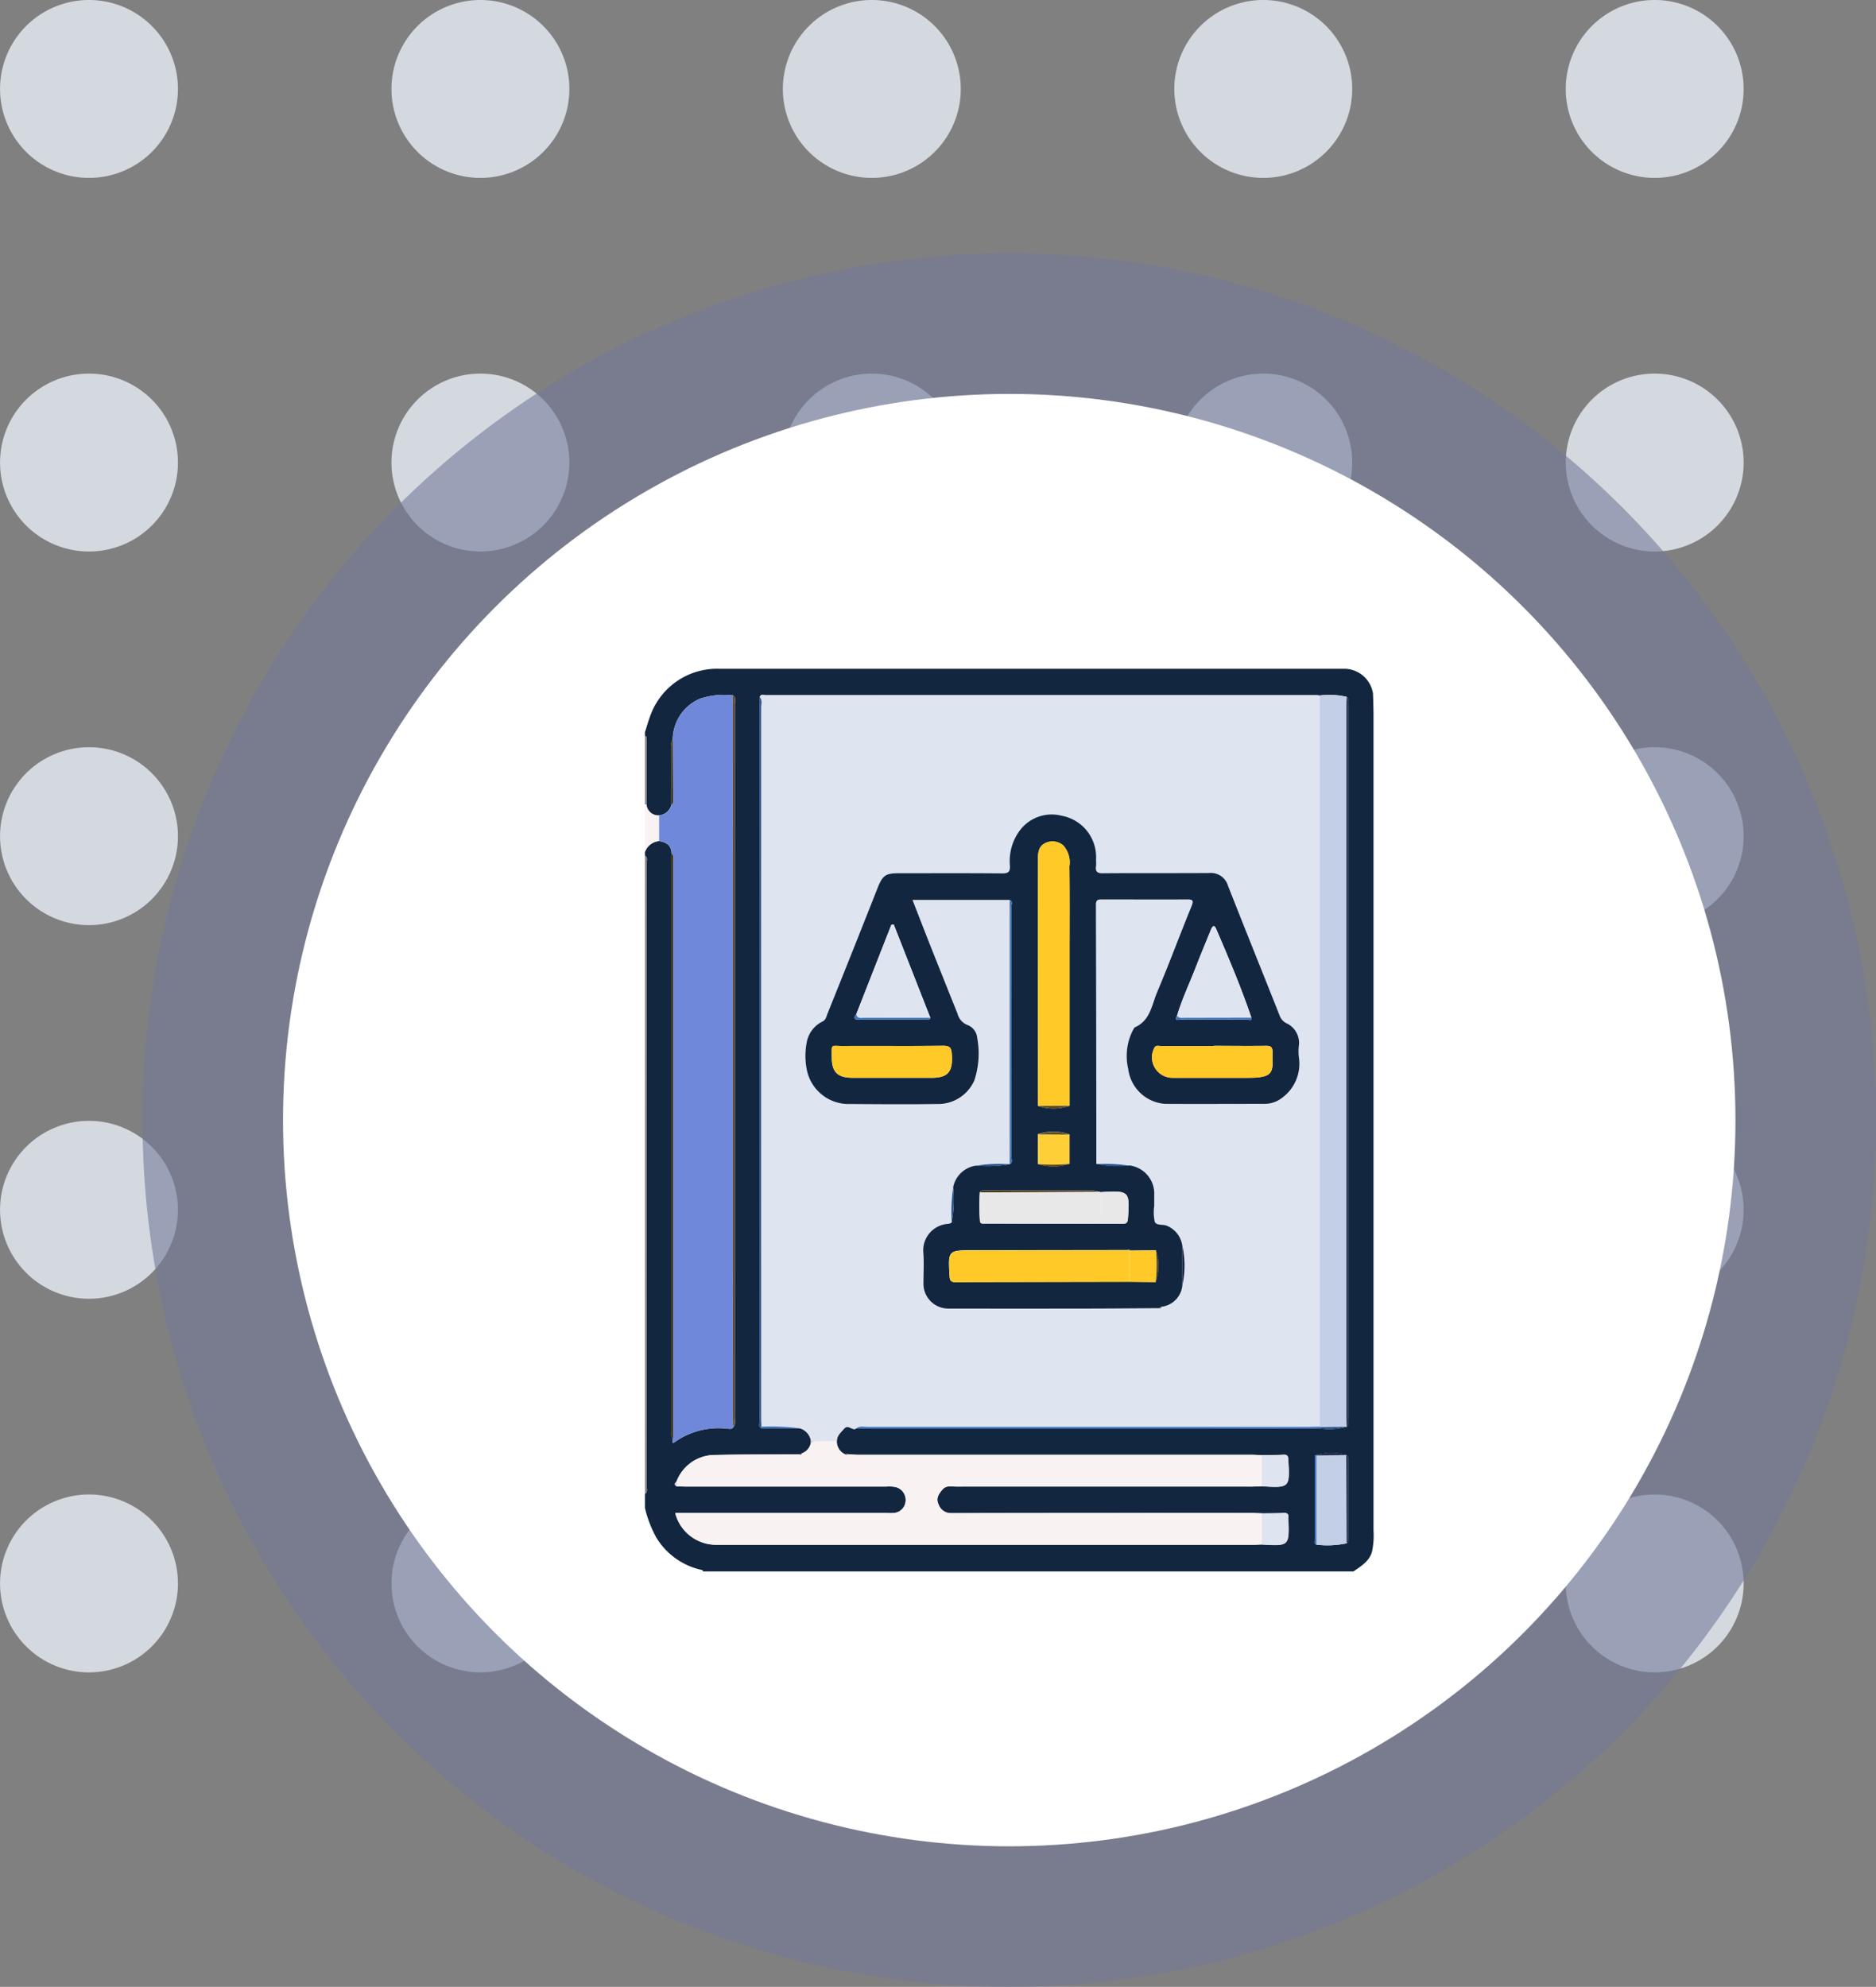 <svg xmlns="http://www.w3.org/2000/svg" xmlns:xlink="http://www.w3.org/1999/xlink" width="77.844" height="82.446" viewBox="0 0 77.844 82.446">
  <rect x="0" y="0" width="77.844" height="82.446" fill="#808080" stroke="none"/>
  <defs>
    <clipPath id="clip-path">
      <rect id="Rectángulo_351069" data-name="Rectángulo 351069" width="30.234" height="37.457" fill="none"/>
    </clipPath>
  </defs>
  <g id="Grupo_1117413" data-name="Grupo 1117413" transform="translate(-858.421 -205.369)">
    <g id="Grupo_1117409" data-name="Grupo 1117409" transform="translate(397.354 123.133)">
      <path id="Trazado_113640" data-name="Trazado 113640" d="M1474.307,265.333a3.691,3.691,0,1,1-3.691-3.691,3.691,3.691,0,0,1,3.691,3.691" transform="translate(-1005.856 -179.406)" fill="#d4d9e0"/>
      <path id="Trazado_113641" data-name="Trazado 113641" d="M1525.982,265.333a3.691,3.691,0,1,1-3.691-3.691,3.691,3.691,0,0,1,3.691,3.691" transform="translate(-1041.289 -179.406)" fill="#d4d9e0"/>
      <path id="Trazado_113642" data-name="Trazado 113642" d="M1577.657,265.333a3.691,3.691,0,1,1-3.691-3.691,3.691,3.691,0,0,1,3.691,3.691" transform="translate(-1076.723 -179.406)" fill="#d4d9e0"/>
      <path id="Trazado_113643" data-name="Trazado 113643" d="M1629.332,265.333a3.691,3.691,0,1,1-3.691-3.691,3.691,3.691,0,0,1,3.691,3.691" transform="translate(-1112.155 -179.406)" fill="#d4d9e0"/>
      <path id="Trazado_113644" data-name="Trazado 113644" d="M1681.007,265.333a3.691,3.691,0,1,1-3.691-3.691,3.691,3.691,0,0,1,3.691,3.691" transform="translate(-1147.588 -179.406)" fill="#d4d9e0"/>
      <path id="Trazado_113645" data-name="Trazado 113645" d="M1474.307,314.659a3.691,3.691,0,1,1-3.691-3.691,3.691,3.691,0,0,1,3.691,3.691" transform="translate(-1005.856 -213.229)" fill="#d4d9e0"/>
      <path id="Trazado_113646" data-name="Trazado 113646" d="M1525.982,314.659a3.691,3.691,0,1,1-3.691-3.691,3.691,3.691,0,0,1,3.691,3.691" transform="translate(-1041.289 -213.229)" fill="#d4d9e0"/>
      <path id="Trazado_113647" data-name="Trazado 113647" d="M1577.657,314.659a3.691,3.691,0,1,1-3.691-3.691,3.691,3.691,0,0,1,3.691,3.691" transform="translate(-1076.723 -213.229)" fill="#d4d9e0"/>
      <path id="Trazado_113648" data-name="Trazado 113648" d="M1629.332,314.659a3.691,3.691,0,1,1-3.691-3.691,3.691,3.691,0,0,1,3.691,3.691" transform="translate(-1112.155 -213.229)" fill="#d4d9e0"/>
      <path id="Trazado_113649" data-name="Trazado 113649" d="M1681.007,314.659a3.691,3.691,0,1,1-3.691-3.691,3.691,3.691,0,0,1,3.691,3.691" transform="translate(-1147.588 -213.229)" fill="#d4d9e0"/>
      <path id="Trazado_113650" data-name="Trazado 113650" d="M1474.307,363.985a3.691,3.691,0,1,1-3.691-3.691,3.691,3.691,0,0,1,3.691,3.691" transform="translate(-1005.856 -247.051)" fill="#d4d9e0"/>
      <path id="Trazado_113651" data-name="Trazado 113651" d="M1525.982,363.985a3.691,3.691,0,1,1-3.691-3.691,3.691,3.691,0,0,1,3.691,3.691" transform="translate(-1041.289 -247.051)" fill="#d4d9e0"/>
      <path id="Trazado_113652" data-name="Trazado 113652" d="M1577.657,363.985a3.691,3.691,0,1,1-3.691-3.691,3.691,3.691,0,0,1,3.691,3.691" transform="translate(-1076.723 -247.051)" fill="#d4d9e0"/>
      <path id="Trazado_113653" data-name="Trazado 113653" d="M1629.332,363.985a3.691,3.691,0,1,1-3.691-3.691,3.691,3.691,0,0,1,3.691,3.691" transform="translate(-1112.155 -247.051)" fill="#d4d9e0"/>
      <path id="Trazado_113654" data-name="Trazado 113654" d="M1681.007,363.985a3.691,3.691,0,1,1-3.691-3.691,3.691,3.691,0,0,1,3.691,3.691" transform="translate(-1147.588 -247.051)" fill="#d4d9e0"/>
      <path id="Trazado_113655" data-name="Trazado 113655" d="M1474.307,413.312a3.691,3.691,0,1,1-3.691-3.691,3.691,3.691,0,0,1,3.691,3.691" transform="translate(-1005.856 -280.874)" fill="#d4d9e0"/>
      <path id="Trazado_113656" data-name="Trazado 113656" d="M1525.982,413.312a3.691,3.691,0,1,1-3.691-3.691,3.691,3.691,0,0,1,3.691,3.691" transform="translate(-1041.289 -280.874)" fill="#d4d9e0"/>
      <path id="Trazado_113657" data-name="Trazado 113657" d="M1577.657,413.312a3.691,3.691,0,1,1-3.691-3.691,3.691,3.691,0,0,1,3.691,3.691" transform="translate(-1076.723 -280.874)" fill="#d4d9e0"/>
      <path id="Trazado_113658" data-name="Trazado 113658" d="M1629.332,413.312a3.691,3.691,0,1,1-3.691-3.691,3.691,3.691,0,0,1,3.691,3.691" transform="translate(-1112.155 -280.874)" fill="#d4d9e0"/>
      <path id="Trazado_113659" data-name="Trazado 113659" d="M1681.007,413.312a3.691,3.691,0,1,1-3.691-3.691,3.691,3.691,0,0,1,3.691,3.691" transform="translate(-1147.588 -280.874)" fill="#d4d9e0"/>
      <path id="Trazado_113660" data-name="Trazado 113660" d="M1474.307,462.638a3.691,3.691,0,1,1-3.691-3.691,3.691,3.691,0,0,1,3.691,3.691" transform="translate(-1005.856 -314.696)" fill="#d4d9e0"/>
      <path id="Trazado_113661" data-name="Trazado 113661" d="M1525.982,462.638a3.691,3.691,0,1,1-3.691-3.691,3.691,3.691,0,0,1,3.691,3.691" transform="translate(-1041.289 -314.696)" fill="#d4d9e0"/>
      <path id="Trazado_113662" data-name="Trazado 113662" d="M1577.657,462.638a3.691,3.691,0,1,1-3.691-3.691,3.691,3.691,0,0,1,3.691,3.691" transform="translate(-1076.723 -314.696)" fill="#d4d9e0"/>
      <path id="Trazado_113663" data-name="Trazado 113663" d="M1629.332,462.638a3.691,3.691,0,1,1-3.691-3.691,3.691,3.691,0,0,1,3.691,3.691" transform="translate(-1112.155 -314.696)" fill="#d4d9e0"/>
      <path id="Trazado_113664" data-name="Trazado 113664" d="M1681.007,462.638a3.691,3.691,0,1,1-3.691-3.691,3.691,3.691,0,0,1,3.691,3.691" transform="translate(-1147.588 -314.696)" fill="#d4d9e0"/>
    </g>
    <g id="Grupo_1015138" data-name="Grupo 1015138" transform="translate(-104 80.883)">
      <circle id="Elipse_8447" data-name="Elipse 8447" cx="35.966" cy="35.966" r="35.966" transform="translate(968.333 135)" fill="#727997" opacity="0.588"/>
      <circle id="Elipse_8448" data-name="Elipse 8448" cx="30.134" cy="30.134" r="30.134" transform="translate(974.165 140.832)" fill="#fff"/>
      <g id="Grupo_1014662" data-name="Grupo 1014662" transform="translate(989.182 152.237)">
        <g id="Grupo_1014661" data-name="Grupo 1014661" clip-path="url(#clip-path)">
          <path id="Trazado_728076" data-name="Trazado 728076" d="M0,34.823v-.585c.136-.086.07-.222.07-.332Q.075,21,.07,8.086c0-.11.067-.246-.07-.331V7.609a.676.676,0,0,1,.589-.458c.3.048.516.178.514.523,0,.024,0,.049,0,.073q0,11.956,0,23.912c0,.107-.028.222.06.313-.07.218.026.152.13.077a3.155,3.155,0,0,1,2.082-.521c.1.005.222.057.3-.067.11-.127.059-.28.059-.421q0-14.765,0-29.53c0-.135.071-.295-.079-.405a3.169,3.169,0,0,0-1.379.141A1.861,1.861,0,0,0,1.154,2.925.368.368,0,0,0,1.1,3.2q0,1.219,0,2.439a.579.579,0,0,1-.516.444.489.489,0,0,1-.518-.446Q.07,4.317.072,3c0-.076.043-.174-.072-.215V2.634c.091-.273.164-.554.275-.819A2.942,2.942,0,0,1,3.057,0Q15.979,0,28.9,0c.049,0,.1,0,.146,0A1.214,1.214,0,0,1,30.21,1.018q.022.51.022,1.02,0,14.334,0,28.667c0,1.682,0,3.364,0,5.046a3.2,3.2,0,0,1-.066.9c-.116.395-.456.586-.762.806H2.414c-.011-.02-.02-.055-.034-.057A2.923,2.923,0,0,1,.47,36.047,4.915,4.915,0,0,1,0,34.823m29.107-2.19a2.218,2.218,0,0,0-1.308.009c0,1.164,0,2.328,0,3.492,0,.072-.054.175.07.212a3.825,3.825,0,0,0,1.254-.058.245.245,0,0,0,.061-.2q0-1.615,0-3.231c0-.083.011-.172-.077-.227l0,0m-1.1-1.111a2.623,2.623,0,0,0,1.1-.068l.012.008c.106-.114.062-.255.062-.384q0-14.762,0-29.524c0-.129.044-.27-.059-.385a3.1,3.1,0,0,0-1.11-.059c-.048,0-.1-.012-.145-.012q-11.425,0-22.849,0c-.082,0-.2-.068-.249.068,0,.049-.011.1-.011.146q0,14.959,0,29.918c0,.094-.07.223.075.286h1.6a.655.655,0,0,1,.457.539.052.052,0,0,0,0,.06.576.576,0,0,1-.375.442l-.083.044c-1.175.007-2.351,0-3.526.025a1.7,1.7,0,0,0-1.592,1.1c-.073.067-.122.135,0,.2.134,0,.267.012.4.012h8.3a1.462,1.462,0,0,1,.328.008.543.543,0,0,1,.48.538.532.532,0,0,1-.5.55,2.656,2.656,0,0,1-.292,0H1.256a1.756,1.756,0,0,0,1.68,1.318H25.268c.109,0,.219-.008.328-.012,1.14.063,1.14.063,1.1-1.064a.221.221,0,0,1,0-.036c.021-.152-.031-.218-.2-.209-.3.015-.6.012-.905.016-.134,0-.267-.013-.4-.013q-6.231,0-12.461.006a.545.545,0,0,1-.55-.364c-.116-.247,0-.427.158-.612s.381-.126.574-.127q6.139-.008,12.279,0c.134,0,.267-.009.4-.013,1.168.073,1.175.063,1.108-1.1-.009-.15-.036-.218-.2-.209-.3.016-.6.013-.9.018-.146-.005-.292-.015-.437-.015l-16.272,0c-.158,0-.316-.013-.474-.02-.036-.057-.059-.033-.078.013a.579.579,0,0,1-.375-.56c0-.231.165-.361.3-.517.177-.206.349.115.514-.017.146,0,.292.011.438.011q7.112,0,14.223,0,2.285,0,4.57-.008" fill="#12263f"/>
          <path id="Trazado_728077" data-name="Trazado 728077" d="M0,105.739c.137.086.07.221.07.331q.006,12.91,0,25.82c0,.11.067.246-.07.331Z" transform="translate(0 -97.984)" fill="#878383"/>
          <path id="Trazado_728078" data-name="Trazado 728078" d="M.589,78.281A.676.676,0,0,0,0,78.739V76.764l.034,0,.033.008a.489.489,0,0,0,.518.446l0,1.066" transform="translate(0 -71.13)" fill="#f8f2f2"/>
          <path id="Trazado_728079" data-name="Trazado 728079" d="M.067,40.768.034,40.76l-.034,0V37.911c.115.041.072.139.072.215,0,.881,0,1.762-.005,2.642" transform="translate(0 -35.131)" fill="#878383"/>
          <path id="Trazado_728080" data-name="Trazado 728080" d="M64.98,14.871c.051-.136.167-.068.249-.068q11.425-.006,22.849,0c.048,0,.1.008.145.012q0,11.477,0,22.953,0,3.691,0,7.383c-.17,0-.341.009-.511.009q-9.131,0-18.262,0c-.153,0-.318-.053-.458.06-.165.132-.337-.189-.514.017-.135.157-.3.286-.3.517l-.942.008-.127,0a.655.655,0,0,0-.457-.539,9.146,9.146,0,0,0-1.6-.068c0-.17-.01-.341-.01-.511q0-14.657,0-29.314c0-.152.057-.317-.058-.457M75.36,34.264a5.87,5.87,0,0,0-1.4.059,1.126,1.126,0,0,0-.954.89,7.348,7.348,0,0,0-.061,1.471.367.367,0,0,1-.122.056A1.1,1.1,0,0,0,71.764,37.9c.039.435.007.876.008,1.314a1.029,1.029,0,0,0,1.039,1.042q2.958,0,5.916,0c.949,0,1.9-.011,2.847-.017.047.016.06-.017.074-.05a.983.983,0,0,0,.877-.95,3.851,3.851,0,0,0,0-1.543,1.057,1.057,0,0,0-.621-.859c-.173-.091-.455,0-.53-.182a1.847,1.847,0,0,1-.02-.648c0-.158,0-.315,0-.473a1.176,1.176,0,0,0-1.024-1.21,6.456,6.456,0,0,0-1.379-.066q-.006-5.376-.017-10.753c0-.224.109-.22.269-.22,1.17,0,2.34.005,3.51,0,.236,0,.29.036.188.284-.485,1.182-.927,2.382-1.425,3.559-.223.528-.285,1.179-.918,1.46-.038.017-.056.075-.084.114a2.345,2.345,0,0,0-.2,1.617,1.658,1.658,0,0,0,1.541,1.45c1.353.009,2.706.005,4.059,0a1.209,1.209,0,0,0,.8-.262,1.754,1.754,0,0,0,.686-1.647,2.058,2.058,0,0,1,0-.547.9.9,0,0,0-.54-.9.576.576,0,0,1-.263-.311c-.711-1.794-1.433-3.584-2.14-5.38a.744.744,0,0,0-.79-.534c-1.463.014-2.925,0-4.388.011-.243,0-.33-.068-.3-.3a1.451,1.451,0,0,0,0-.256,1.745,1.745,0,0,0-1.43-1.832,1.652,1.652,0,0,0-1.7.569,2.112,2.112,0,0,0-.443,1.5c.01.253-.056.326-.317.324-1.438-.014-2.877-.007-4.315-.007-.528,0-.657.1-.852.592q-1.039,2.628-2.093,5.251c-.044.109-.059.242-.206.313a1.2,1.2,0,0,0-.653.883,2.928,2.928,0,0,0,.028,1.209,1.77,1.77,0,0,0,1.627,1.333c1.243,0,2.487.016,3.73,0a1.641,1.641,0,0,0,1.579-.988,3.556,3.556,0,0,0,.117-1.75.634.634,0,0,0-.419-.547.683.683,0,0,1-.4-.467q-.586-1.46-1.167-2.921c-.234-.59-.461-1.183-.7-1.794h4.034q0,5.482,0,10.963Z" transform="translate(-60.214 -13.701)" fill="#dee4f0"/>
          <path id="Trazado_728081" data-name="Trazado 728081" d="M7.983,20.956l0-1.066a.579.579,0,0,0,.516-.444.16.16,0,0,0,.067-.158q-.007-1.279-.015-2.558a1.861,1.861,0,0,1,1.115-1.679,3.168,3.168,0,0,1,1.379-.141c0,.158.009.317.009.475q0,14.7,0,29.407c0,.158.007.317.011.475-.076.123-.2.072-.3.067a3.155,3.155,0,0,0-2.082.521c-.1.075-.2.14-.13-.077,0-.048.011-.1.011-.145q0-11.926,0-23.852c0-.1.052-.222-.065-.3,0-.344-.214-.475-.514-.523" transform="translate(-7.394 -13.805)" fill="#6f88da"/>
          <path id="Trazado_728082" data-name="Trazado 728082" d="M22.893,437.037l.942-.008a.579.579,0,0,0,.376.56l.078-.013c.158.007.316.02.474.02l16.272,0c.146,0,.292.01.437.015q0,.645,0,1.291c-.134,0-.267.013-.4.013q-6.139,0-12.279,0c-.193,0-.408-.071-.574.127s-.274.366-.158.612a.545.545,0,0,0,.55.364q6.231-.015,12.461-.006c.134,0,.267.008.4.013v1.293c-.109,0-.219.012-.328.012H18.811a1.755,1.755,0,0,1-1.68-1.318H25.9a2.671,2.671,0,0,0,.292,0,.533.533,0,0,0,.5-.55.543.543,0,0,0-.48-.538,1.461,1.461,0,0,0-.328-.008h-8.3c-.134,0-.267-.008-.4-.012q0-.1,0-.2a1.7,1.7,0,0,1,1.592-1.1c1.175-.027,2.351-.019,3.526-.025.05.026.066-.009.083-.044a.576.576,0,0,0,.375-.442l.126-.057" transform="translate(-15.875 -404.977)" fill="#f8f2f2"/>
          <path id="Trazado_728083" data-name="Trazado 728083" d="M381.854,45.2q0-3.691,0-7.383,0-11.477,0-22.953a3.1,3.1,0,0,1,1.11.059c0,.122-.011.243-.011.365q0,14.782,0,29.563c0,.122.006.243.009.365l-.012-.008-1.087.015Z" transform="translate(-353.848 -13.75)" fill="#c3cfe6"/>
          <path id="Trazado_728084" data-name="Trazado 728084" d="M381.194,448.557a3.825,3.825,0,0,1-1.254.058q0-1.851,0-3.7l1.242-.012,0,0,.016,3.659" transform="translate(-352.074 -412.268)" fill="#c3cfe6"/>
          <path id="Trazado_728085" data-name="Trazado 728085" d="M64.661,15.945c.116.139.058.3.058.457q0,14.657,0,29.314c0,.17.006.341.009.511a.248.248,0,0,0,0,.067c-.145-.063-.075-.191-.075-.286q-.006-14.959,0-29.918c0-.049.007-.1.011-.146" transform="translate(-59.895 -14.776)" fill="#29538c"/>
          <path id="Trazado_728086" data-name="Trazado 728086" d="M49.757,45.415c0-.158-.011-.317-.011-.475q0-14.7,0-29.406c0-.158-.006-.317-.009-.475.15.11.079.27.079.405q.006,14.765,0,29.53c0,.141.051.294-.059.421" transform="translate(-46.088 -13.955)" fill="#594619"/>
          <path id="Trazado_728087" data-name="Trazado 728087" d="M396.9,46.236c0-.122-.009-.243-.009-.365q0-14.782,0-29.563c0-.122.007-.243.011-.365.1.115.059.256.059.385q0,14.762,0,29.524c0,.129.044.27-.062.384" transform="translate(-367.781 -14.774)" fill="#11213f"/>
          <path id="Trazado_728088" data-name="Trazado 728088" d="M14.923,104.624c.117.079.065.2.065.3q0,11.926,0,23.852c0,.048-.007.1-.011.145-.088-.091-.06-.206-.06-.313q0-11.956,0-23.912c0-.024,0-.049,0-.073" transform="translate(-13.82 -96.951)" fill="#403212"/>
          <path id="Trazado_728089" data-name="Trazado 728089" d="M349,479.026v-1.293c.3,0,.6,0,.905-.017.166-.009.218.058.2.209a.219.219,0,0,0,0,.036c.038,1.127.038,1.127-1.1,1.064" transform="translate(-323.403 -442.68)" fill="#dee4f0"/>
          <path id="Trazado_728090" data-name="Trazado 728090" d="M348.98,446.033q0-.645,0-1.291c.3-.005.6,0,.9-.018.166-.009.193.059.2.209.067,1.162.06,1.173-1.108,1.1" transform="translate(-323.385 -412.107)" fill="#dee4f0"/>
          <path id="Trazado_728091" data-name="Trazado 728091" d="M119.642,428.837c.14-.112.305-.059.458-.06q9.131,0,18.262,0c.17,0,.341-.006.511-.009l.013.022-.012.053q-2.285,0-4.57.008-7.112,0-14.223,0c-.146,0-.292-.007-.438-.011" transform="translate(-110.867 -397.319)" fill="#3c73b9"/>
          <path id="Trazado_728092" data-name="Trazado 728092" d="M378.923,445.021q0,1.851,0,3.7c-.123-.037-.069-.14-.07-.212,0-1.164,0-2.328,0-3.492l.033,0Z" transform="translate(-351.058 -412.377)" fill="#3c73b9"/>
          <path id="Trazado_728093" data-name="Trazado 728093" d="M396.844,448.557l-.016-3.659c.088.054.077.144.077.227q0,1.616,0,3.231a.245.245,0,0,1-.061.2" transform="translate(-367.724 -412.268)" fill="#11213f"/>
          <path id="Trazado_728094" data-name="Trazado 728094" d="M15,39.879q.008,1.279.015,2.558a.16.16,0,0,1-.067.158q0-1.219,0-2.439A.368.368,0,0,1,15,39.879" transform="translate(-13.845 -36.954)" fill="#403212"/>
          <path id="Trazado_728095" data-name="Trazado 728095" d="M65.877,428.862a.246.246,0,0,1,0-.068,9.147,9.147,0,0,1,1.6.068h-1.6" transform="translate(-61.045 -397.343)" fill="#3c73b9"/>
          <path id="Trazado_728096" data-name="Trazado 728096" d="M379.107,443.764l-.033-.006-.033,0a2.219,2.219,0,0,1,1.308-.009l-1.242.012" transform="translate(-351.242 -411.12)" fill="#11213f"/>
          <path id="Trazado_728097" data-name="Trazado 728097" d="M381.861,428.94l.012-.053,1.087-.015a2.624,2.624,0,0,1-1.1.068" transform="translate(-353.855 -397.418)" fill="#29538c"/>
          <path id="Trazado_728098" data-name="Trazado 728098" d="M17.006,459.856q0,.1,0,.2c-.123-.066-.074-.134,0-.2" transform="translate(-15.69 -426.129)" fill="#dbcee6"/>
          <path id="Trazado_728099" data-name="Trazado 728099" d="M93.972,437.107l-.126.057a.051.051,0,0,1,0-.06l.127,0" transform="translate(-86.954 -405.046)" fill="#dbcee6"/>
          <path id="Trazado_728100" data-name="Trazado 728100" d="M87.8,443.939c-.017.036-.033.071-.083.044l.083-.044" transform="translate(-81.287 -411.38)" fill="#333232"/>
          <path id="Trazado_728101" data-name="Trazado 728101" d="M113.725,444.065l-.078.013c.019-.046.042-.07.078-.013" transform="translate(-105.312 -411.465)" fill="#333232"/>
          <path id="Trazado_728102" data-name="Trazado 728102" d="M105.473,103.1c-.949.006-1.9.015-2.847.017q-2.958.005-5.916,0a1.029,1.029,0,0,1-1.039-1.043c0-.438.031-.879-.008-1.314A1.1,1.1,0,0,1,96.722,99.6a.367.367,0,0,0,.122-.056,5.3,5.3,0,0,0,.061-1.47,1.127,1.127,0,0,1,.954-.89,5.116,5.116,0,0,0,1.4-.059l-.007,0c.134-.07.07-.2.07-.293q.006-5.193,0-10.386c0-.094.066-.219-.071-.285H95.218c.238.612.465,1.2.7,1.795q.58,1.462,1.167,2.921a.682.682,0,0,0,.4.467.635.635,0,0,1,.419.547,3.557,3.557,0,0,1-.117,1.75,1.641,1.641,0,0,1-1.579.988c-1.243.02-2.487.006-3.73,0A1.77,1.77,0,0,1,90.852,93.3a2.929,2.929,0,0,1-.028-1.209,1.2,1.2,0,0,1,.653-.883c.147-.072.162-.2.206-.313q1.056-2.622,2.093-5.251c.2-.494.324-.592.852-.592,1.438,0,2.877-.007,4.315.006.261,0,.327-.07.317-.324a2.113,2.113,0,0,1,.443-1.5,1.652,1.652,0,0,1,1.7-.569,1.745,1.745,0,0,1,1.43,1.832,1.452,1.452,0,0,1,0,.256c-.034.236.053.306.3.3,1.463-.012,2.925,0,4.388-.011a.744.744,0,0,1,.79.534c.707,1.8,1.429,3.586,2.14,5.38a.574.574,0,0,0,.263.311.9.9,0,0,1,.54.9,2.058,2.058,0,0,0,0,.548,1.754,1.754,0,0,1-.686,1.647,1.208,1.208,0,0,1-.8.262c-1.353,0-2.706.008-4.059,0a1.658,1.658,0,0,1-1.541-1.451,2.345,2.345,0,0,1,.2-1.617c.028-.039.047-.1.084-.114.633-.281.695-.931.918-1.46.5-1.177.94-2.377,1.425-3.559.1-.248.048-.285-.188-.284-1.17.007-2.34,0-3.51,0-.16,0-.269,0-.269.22q.016,5.377.017,10.753a4.466,4.466,0,0,0,1.379.066,1.176,1.176,0,0,1,1.024,1.21c0,.158,0,.315,0,.473a1.847,1.847,0,0,0,.02.648c.075.186.357.091.53.182a1.057,1.057,0,0,1,.621.859q0,.771,0,1.543a.983.983,0,0,1-.877.95l-.074.05m-1.243-2.408c-.025-.036-.052-.038-.079,0l-6.39.009c-1.074,0-1.069,0-1,1.1.012.181.075.222.24.221q3.615-.011,7.229-.014l1.077.012a2,2,0,0,0,.012-1.314l-1.088.007Zm-2.5-4.8a2.068,2.068,0,0,0-1.306-.007q0,.619,0,1.238a2.032,2.032,0,0,0,1.311-.009q0-.611,0-1.222m-3.71,3.647c.027.02.054.056.082.056,1.949,0,3.9,0,5.847.005.165,0,.195-.072.206-.219.084-1.123.051-1.16-1.073-1.093a.263.263,0,0,0-.036.007l-.141-.028a.966.966,0,0,0-.208-.047q-2.21,0-4.42,0c-.094,0-.2-.024-.267.074a8,8,0,0,0,.01,1.245M92.885,90.9c-.17.218-.02.227.147.227q1.377,0,2.753,0c.064,0,.151.029.172-.077l-1.518-3.87-.1.016L92.885,90.9m16.392.147c-.424-1.254-.94-2.472-1.464-3.687-.094-.218-.174-.067-.228.068-.2.5-.407.987-.6,1.486-.262.686-.584,1.349-.793,2.056-.136.232.076.153.152.154q1.394.008,2.787,0c.043,0,.168.08.143-.076m-8.851,3.66a2.017,2.017,0,0,0,1.308-.006q0-3.123,0-6.245c0-1.23.009-2.459-.006-3.689a1.042,1.042,0,0,0-.249-.863.674.674,0,0,0-.77-.093c-.281.144-.282.439-.282.67-.013,3.408-.005,6.817,0,10.226m-6.095-1.168h1.425c.049,0,.1,0,.146,0,.758.024.994-.207.949-.943-.018-.286-.054-.389-.372-.385-1.388.02-2.777,0-4.165.011-.5,0-.447-.111-.445.473,0,.608.246.842.855.844.536,0,1.072,0,1.608,0m13.384-1.319c-.73,0-1.459,0-2.189,0-.09,0-.2-.046-.266.062a.848.848,0,0,0,.723,1.254c1.046,0,2.092,0,3.138,0,1.114,0,1.05-.225,1.038-1.05,0-.236-.078-.278-.291-.275-.717.012-1.435,0-2.152,0" transform="translate(-84.114 -76.567)" fill="#12263f"/>
          <path id="Trazado_728103" data-name="Trazado 728103" d="M206.4,130.841c.137.066.071.191.071.285q.006,5.193,0,10.386c0,.1.063.223-.07.293q0-5.482,0-10.963" transform="translate(-191.266 -121.245)" fill="#3c73b9"/>
          <path id="Trazado_728104" data-name="Trazado 728104" d="M304.176,328.686q0-.771,0-1.543a3.85,3.85,0,0,1,0,1.543" transform="translate(-281.865 -303.15)" fill="#11213f"/>
          <path id="Trazado_728105" data-name="Trazado 728105" d="M173.536,293.313a5.307,5.307,0,0,1-.061,1.47,7.343,7.343,0,0,1,.061-1.47" transform="translate(-160.745 -271.801)" fill="#29538c"/>
          <path id="Trazado_728106" data-name="Trazado 728106" d="M188.81,280.193a5.119,5.119,0,0,1-1.4.059,5.871,5.871,0,0,1,1.4-.059" transform="translate(-173.664 -259.631)" fill="#29538c"/>
          <path id="Trazado_728107" data-name="Trazado 728107" d="M256.812,280.261a4.47,4.47,0,0,1-1.379-.066,6.457,6.457,0,0,1,1.379.066" transform="translate(-236.699 -259.639)" fill="#29538c"/>
          <path id="Trazado_728108" data-name="Trazado 728108" d="M291.228,361.183l.074-.05c-.014.033-.028.066-.074.05" transform="translate(-269.869 -334.647)" fill="#181818"/>
          <path id="Trazado_728109" data-name="Trazado 728109" d="M222.356,108.637c0-3.409-.01-6.817,0-10.226,0-.231,0-.527.282-.67a.674.674,0,0,1,.77.093,1.042,1.042,0,0,1,.249.863c.016,1.229.007,2.459.006,3.689q0,3.123,0,6.245l-1.308.006" transform="translate(-206.044 -90.498)" fill="#ffca28"/>
          <path id="Trazado_728110" data-name="Trazado 728110" d="M179.614,330.269q-3.615.005-7.229.014c-.165,0-.228-.041-.24-.221-.072-1.1-.077-1.1,1-1.1l6.39-.008.079,0,0,.019q0,.648,0,1.295" transform="translate(-159.495 -304.826)" fill="#ffca28"/>
          <path id="Trazado_728111" data-name="Trazado 728111" d="M108.161,214.614c-.536,0-1.072,0-1.608,0-.609,0-.853-.236-.855-.844,0-.583-.059-.47.445-.473,1.388-.007,2.777.009,4.165-.011.319,0,.355.1.372.385.045.737-.191.968-.949.943-.049,0-.1,0-.146,0h-1.425" transform="translate(-97.943 -197.643)" fill="#ffca28"/>
          <path id="Trazado_728112" data-name="Trazado 728112" d="M301.078,149.368c.209-.707.53-1.37.793-2.056.191-.5.4-.989.6-1.486.053-.135.134-.286.228-.068.523,1.214,1.039,2.433,1.464,3.687q-1.392,0-2.784.006c-.105,0-.221.025-.3-.083" transform="translate(-278.996 -134.967)" fill="#dee4f0"/>
          <path id="Trazado_728113" data-name="Trazado 728113" d="M289.4,213.312c.717,0,1.435.008,2.152,0,.213,0,.287.038.291.275.012.826.076,1.055-1.038,1.05-1.046,0-2.092,0-3.138,0a.848.848,0,0,1-.723-1.254c.064-.107.176-.061.266-.062.73,0,1.459,0,2.189,0" transform="translate(-265.8 -197.661)" fill="#ffca28"/>
          <path id="Trazado_728114" data-name="Trazado 728114" d="M119.594,148.388l1.452-3.706.1-.016,1.518,3.87c-.919,0-1.839.005-2.758,0-.124,0-.281.046-.314-.152" transform="translate(-110.823 -134.056)" fill="#dee4f0"/>
          <path id="Trazado_728115" data-name="Trazado 728115" d="M194.154,295.9l.141.028c0,.292-.013.585.01.875s-.076.375-.368.373c-1.556-.013-3.112-.005-4.668,0a8,8,0,0,1-.01-1.245l.8,0,4.091-.022" transform="translate(-175.36 -274.202)" fill="#e8e8e8"/>
          <path id="Trazado_728116" data-name="Trazado 728116" d="M189.637,297.18c1.556,0,3.112-.008,4.668,0,.291,0,.39-.086.368-.373s-.008-.583-.01-.875a.247.247,0,0,1,.036-.007c1.125-.066,1.158-.03,1.073,1.093-.011.147-.041.219-.206.219-1.949,0-3.9,0-5.847-.005-.027,0-.054-.037-.082-.056" transform="translate(-175.729 -274.207)" fill="#e8e8e8"/>
          <path id="Trazado_728117" data-name="Trazado 728117" d="M222.38,264.645q0-.619,0-1.238l1.306.007q0,.611,0,1.222a8.265,8.265,0,0,1-1.311.009" transform="translate(-206.07 -244.088)" fill="#ffcf38"/>
          <path id="Trazado_728118" data-name="Trazado 728118" d="M274.326,330.449q0-.647,0-1.295l1.088-.007a7.27,7.27,0,0,1-.012,1.314l-1.077-.011" transform="translate(-254.206 -305.007)" fill="#ffca28"/>
          <path id="Trazado_728119" data-name="Trazado 728119" d="M194.4,295.267l-4.091.022-.8,0c.069-.1.173-.074.267-.074q2.21,0,4.42,0a.965.965,0,0,1,.208.047" transform="translate(-175.607 -273.565)" fill="#403212"/>
          <path id="Trazado_728120" data-name="Trazado 728120" d="M300.516,196.363c.076.109.192.084.3.083q1.392,0,2.784-.006c.025.156-.1.075-.143.076q-1.394.009-2.787,0c-.076,0-.288.079-.152-.154" transform="translate(-278.434 -181.961)" fill="#3c73b9"/>
          <path id="Trazado_728121" data-name="Trazado 728121" d="M118.647,195.415c.033.2.189.152.314.152.919,0,1.839,0,2.758,0-.021.106-.107.077-.171.077q-1.377,0-2.753,0c-.167,0-.317-.009-.147-.227" transform="translate(-109.876 -181.083)" fill="#3c73b9"/>
          <path id="Trazado_728122" data-name="Trazado 728122" d="M223.726,262.121l-1.306-.007a2.067,2.067,0,0,1,1.306.007" transform="translate(-206.107 -242.795)" fill="#594619"/>
          <path id="Trazado_728123" data-name="Trazado 728123" d="M289.01,330.461a7.265,7.265,0,0,0,.012-1.314,2,2,0,0,1-.012,1.314" transform="translate(-267.814 -305.007)" fill="#594619"/>
          <path id="Trazado_728124" data-name="Trazado 728124" d="M222.41,247.242l1.308-.006a2.017,2.017,0,0,1-1.308.006" transform="translate(-206.098 -229.103)" fill="#594619"/>
          <path id="Trazado_728125" data-name="Trazado 728125" d="M222.38,280.177a8.272,8.272,0,0,0,1.311-.009,2.032,2.032,0,0,1-1.311.009" transform="translate(-206.07 -259.62)" fill="#594619"/>
          <path id="Trazado_728126" data-name="Trazado 728126" d="M273.28,328.629l-.079,0c.028-.036.054-.034.079,0" transform="translate(-253.164 -304.501)" fill="#403212"/>
        </g>
      </g>
    </g>
  </g>
</svg>
